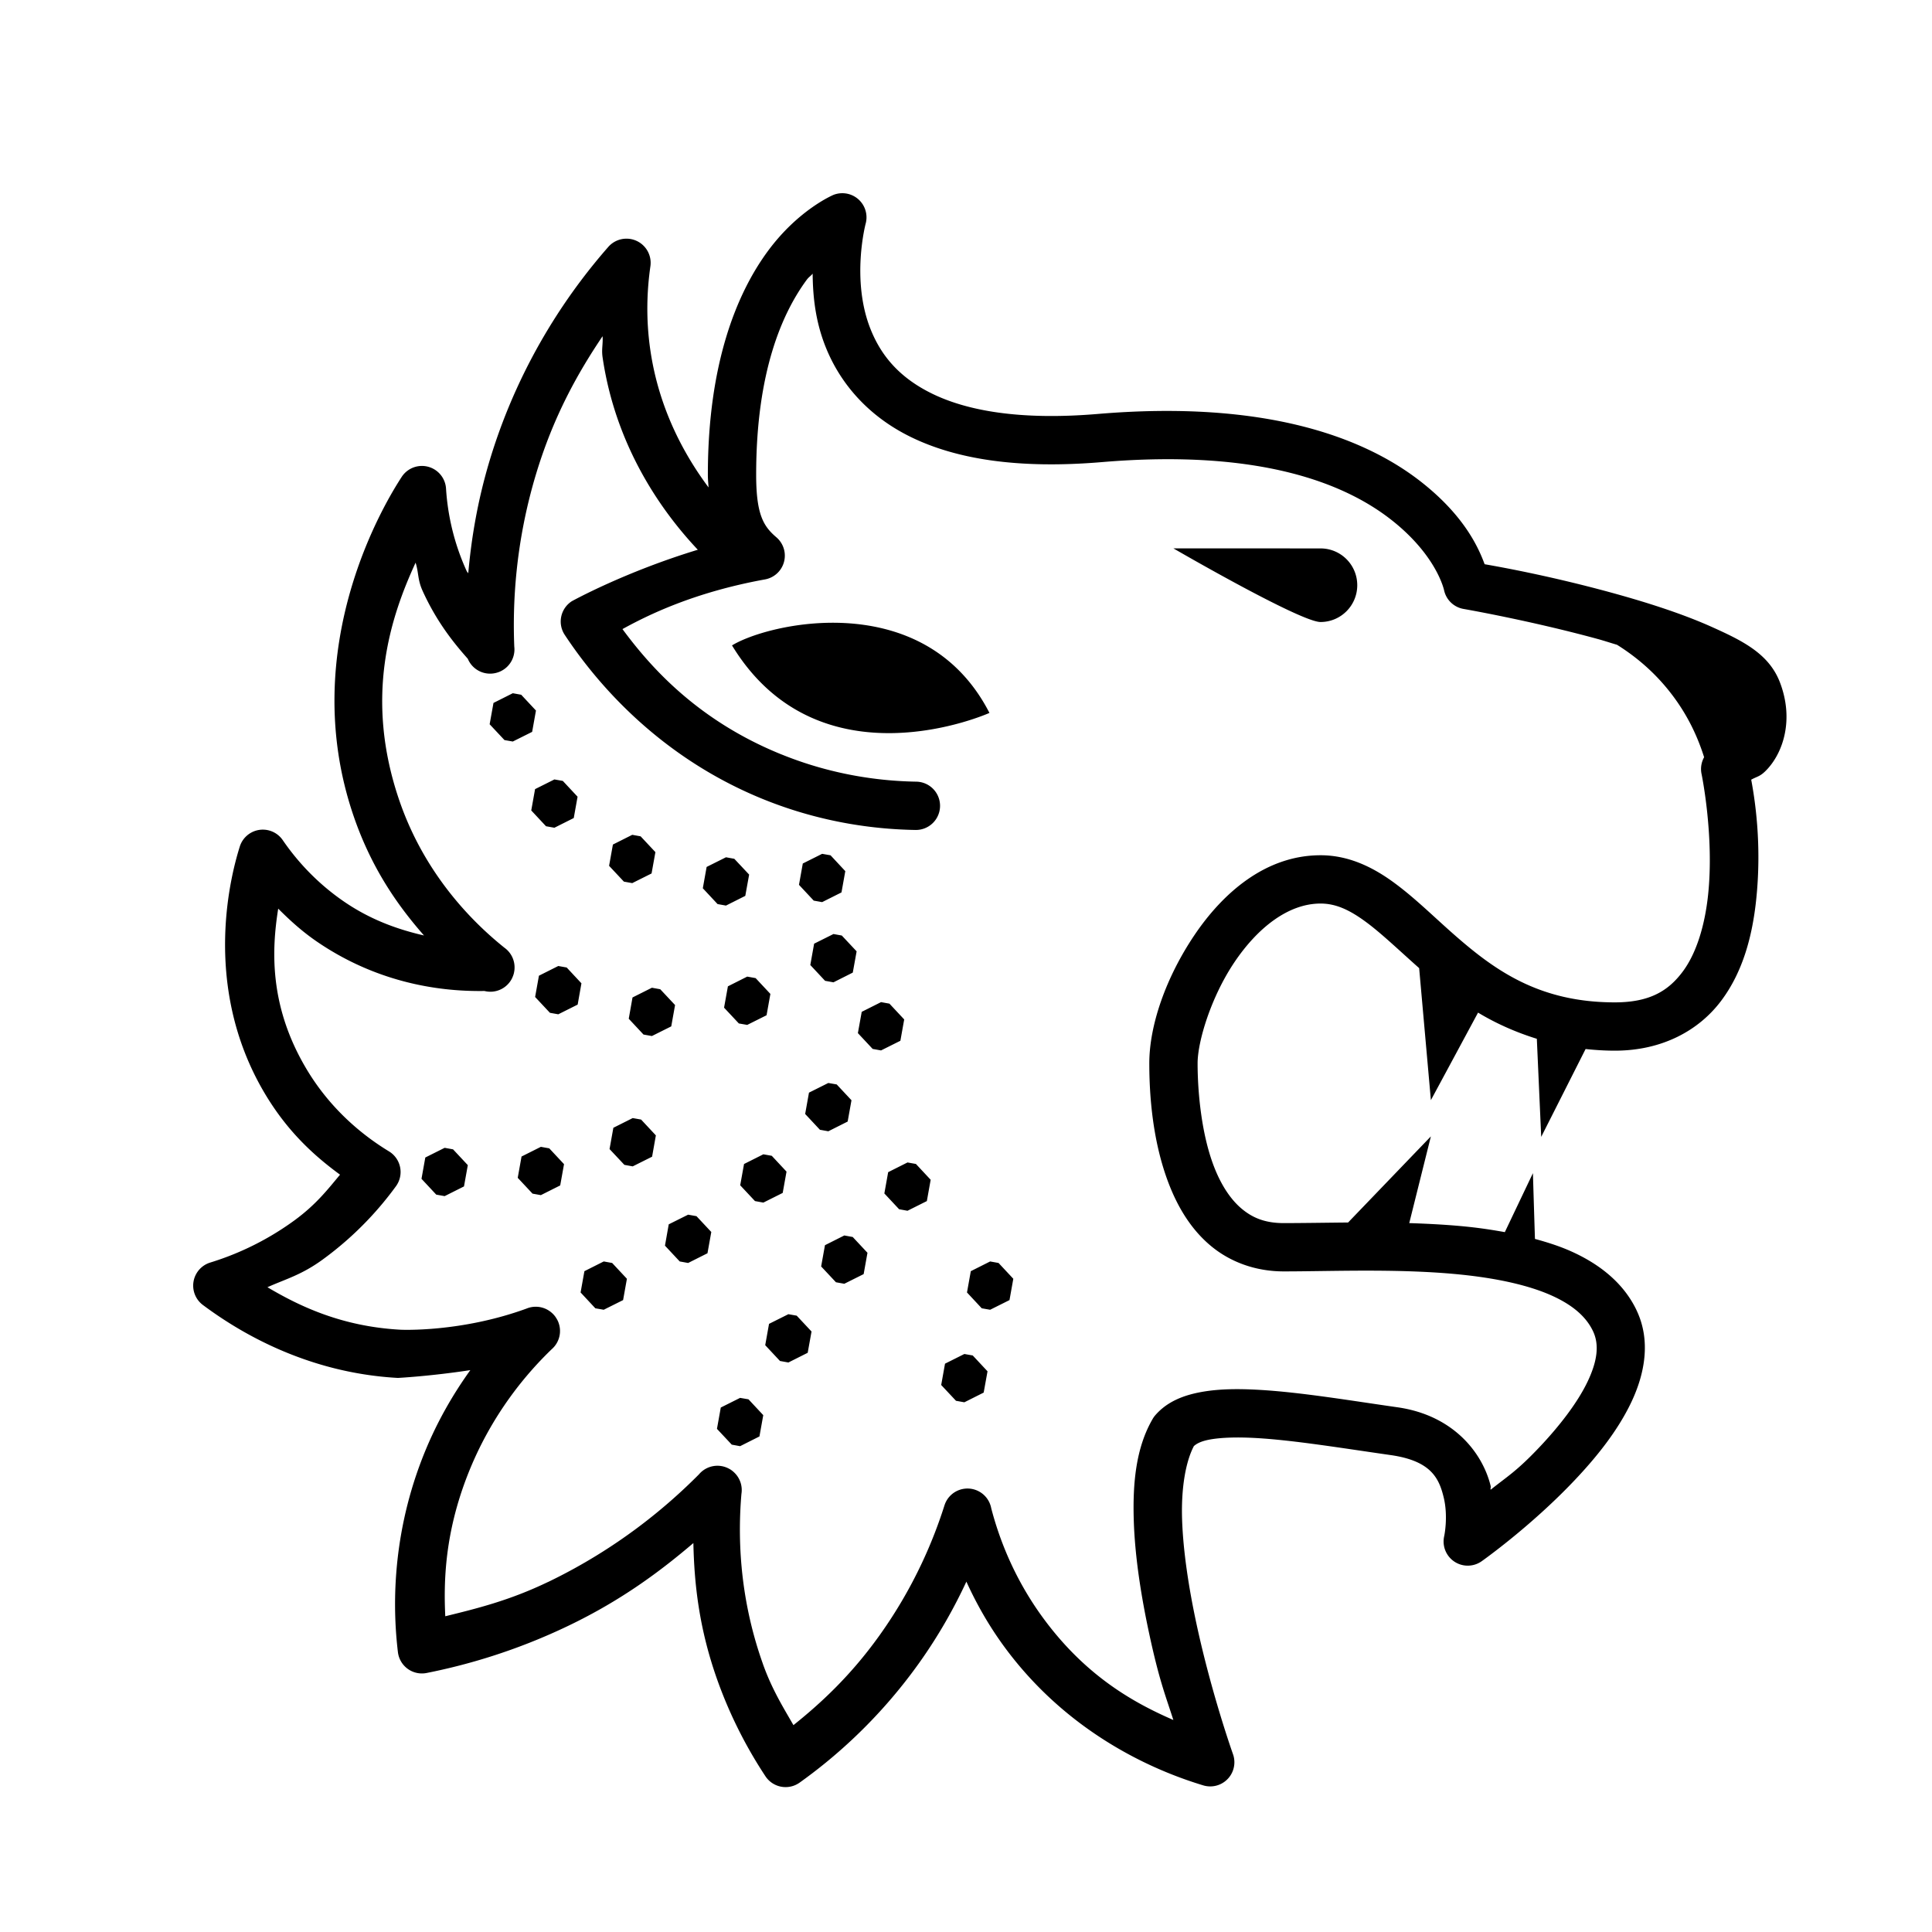 <svg xmlns="http://www.w3.org/2000/svg"  viewBox="0 0 80 80" width="80px" height="80px"><path d="M 34.826 8.002 A 1 1 0 0 0 34.516 8.068 C 34.516 8.068 33.066 8.668 31.789 10.406 C 30.512 12.144 29.311 15.047 29.311 19.66 C 29.311 19.846 29.328 20.012 29.34 20.184 C 28.381 18.899 27.293 16.988 26.93 14.502 C 26.733 13.159 26.796 11.969 26.932 11.023 A 1 1 0 0 0 25.953 9.883 A 1 1 0 0 0 25.189 10.223 C 23.774 11.837 21.564 14.791 20.277 19.064 C 19.762 20.777 19.514 22.335 19.389 23.742 C 19.368 23.698 19.343 23.688 19.322 23.643 C 18.696 22.27 18.519 21.029 18.469 20.23 A 1 1 0 0 0 16.633 19.748 C 16.069 20.616 12.219 26.721 14.643 33.793 C 15.387 35.966 16.481 37.512 17.557 38.736 C 16.541 38.501 15.404 38.122 14.27 37.35 C 13.023 36.501 12.208 35.517 11.707 34.787 A 1 1 0 0 0 9.928 35.057 C 9.653 35.942 8.247 40.703 10.963 45.275 C 11.938 46.916 13.082 47.908 14.08 48.641 C 13.57 49.251 13.086 49.883 12.176 50.545 C 10.851 51.508 9.58 52.011 8.707 52.279 A 1 1 0 0 0 8.402 54.037 C 9.727 55.025 12.561 56.842 16.475 57.057 C 16.475 57.057 17.802 56.989 19.475 56.734 C 18.767 57.721 18.049 58.93 17.479 60.404 C 16.14 63.865 16.296 66.904 16.477 68.412 A 1 1 0 0 0 17.664 69.275 C 19.279 68.955 21.329 68.38 23.551 67.312 C 25.758 66.251 27.365 65.042 28.711 63.895 C 28.747 65.528 28.93 67.395 29.705 69.57 C 30.286 71.199 31.019 72.527 31.695 73.551 A 1 1 0 0 0 33.111 73.814 C 34.449 72.859 36.334 71.276 38.049 68.875 C 38.894 67.691 39.527 66.543 40.016 65.492 C 40.416 66.372 40.937 67.317 41.646 68.27 C 44.493 72.096 48.32 73.473 49.822 73.928 A 1 1 0 0 0 51.055 72.635 C 51.055 72.635 50.172 70.158 49.547 67.256 C 49.234 65.805 48.989 64.25 48.947 62.891 C 48.907 61.581 49.104 60.509 49.436 59.879 C 49.529 59.797 49.696 59.68 50.113 59.605 C 50.585 59.521 51.252 59.502 52.029 59.547 C 53.584 59.637 55.572 59.964 57.586 60.252 C 59.251 60.49 59.585 61.204 59.779 62 C 59.974 62.796 59.803 63.6 59.803 63.6 A 1 1 0 0 0 61.352 64.648 C 61.352 64.648 63.367 63.229 65.189 61.307 C 66.101 60.346 66.977 59.258 67.541 58.078 C 68.105 56.898 68.367 55.524 67.771 54.266 L 67.771 54.264 C 67.21 53.079 66.154 52.289 64.961 51.773 C 64.517 51.582 64.044 51.433 63.559 51.301 C 63.53 50.393 63.502 49.486 63.475 48.578 C 63.087 49.392 62.699 50.206 62.312 51.02 C 61.875 50.941 61.433 50.872 60.982 50.82 C 60.111 50.721 59.227 50.675 58.354 50.646 C 58.653 49.449 58.951 48.252 59.25 47.055 C 58.107 48.243 56.965 49.432 55.822 50.621 C 54.862 50.63 53.884 50.646 53.158 50.646 C 52.373 50.646 51.855 50.422 51.404 50.041 C 50.954 49.66 50.582 49.086 50.303 48.393 C 49.744 47.006 49.59 45.19 49.59 44.029 C 49.59 43.125 50.145 41.288 51.109 39.852 C 52.074 38.415 53.347 37.414 54.682 37.414 C 55.305 37.414 55.867 37.666 56.555 38.172 C 57.205 38.65 57.93 39.349 58.764 40.088 L 59.25 45.555 C 59.902 44.347 60.552 43.138 61.203 41.93 C 61.923 42.364 62.735 42.734 63.637 43.014 L 63.818 47.076 L 65.656 43.438 C 66.046 43.479 66.446 43.506 66.867 43.506 C 68.84 43.506 70.357 42.658 71.271 41.439 C 72.186 40.221 72.563 38.719 72.717 37.281 C 72.967 34.941 72.656 33.05 72.514 32.285 C 72.788 32.132 72.894 32.166 73.201 31.826 C 73.849 31.11 74.285 29.77 73.701 28.25 C 73.246 27.067 72.154 26.533 70.902 25.969 C 69.65 25.405 68.144 24.928 66.676 24.527 C 64.011 23.801 61.924 23.443 61.475 23.363 C 61.219 22.67 60.638 21.367 58.869 19.971 C 56.532 18.126 52.427 16.554 45.457 17.141 C 42.184 17.416 40.006 16.992 38.586 16.295 C 37.166 15.598 36.454 14.648 36.047 13.627 C 35.233 11.586 35.842 9.273 35.842 9.273 A 1 1 0 0 0 34.826 8.002 z M 33.65 11.332 C 33.659 12.255 33.757 13.287 34.188 14.367 C 34.748 15.774 35.853 17.181 37.705 18.09 C 39.557 18.999 42.108 19.431 45.625 19.135 C 52.236 18.578 55.747 20.054 57.631 21.541 C 59.515 23.028 59.799 24.453 59.799 24.453 A 1 1 0 0 0 60.604 25.215 C 60.604 25.215 63.328 25.687 66.15 26.457 C 66.423 26.531 66.685 26.62 66.957 26.699 C 67.717 27.175 68.525 27.832 69.234 28.766 C 69.934 29.685 70.322 30.591 70.564 31.355 A 1 1 0 0 0 70.459 32.055 C 70.459 32.055 70.989 34.614 70.727 37.068 C 70.595 38.296 70.257 39.46 69.672 40.24 C 69.087 41.02 68.321 41.506 66.867 41.506 C 63.736 41.506 61.9 40.181 60.221 38.709 C 59.381 37.973 58.605 37.197 57.74 36.561 C 56.875 35.924 55.867 35.414 54.682 35.414 C 52.399 35.414 50.626 36.984 49.449 38.736 C 48.272 40.489 47.59 42.458 47.59 44.029 C 47.59 45.344 47.721 47.338 48.447 49.141 C 48.81 50.042 49.332 50.908 50.113 51.568 C 50.894 52.229 51.944 52.646 53.158 52.646 C 55.205 52.646 58.16 52.51 60.756 52.807 C 62.054 52.955 63.256 53.215 64.168 53.609 C 65.08 54.004 65.668 54.498 65.963 55.121 C 66.224 55.671 66.153 56.343 65.736 57.215 C 65.319 58.087 64.565 59.06 63.738 59.932 C 62.798 60.923 62.426 61.127 61.725 61.686 C 61.708 61.601 61.744 61.609 61.723 61.523 C 61.393 60.178 60.202 58.607 57.869 58.273 C 55.885 57.99 53.876 57.651 52.146 57.551 C 51.282 57.501 50.484 57.507 49.76 57.637 C 49.035 57.767 48.334 58.024 47.83 58.611 A 1 1 0 0 0 47.725 58.762 C 47.039 59.945 46.899 61.405 46.947 62.953 C 46.995 64.501 47.263 66.15 47.592 67.676 C 48.006 69.597 48.259 70.2 48.586 71.221 C 46.982 70.524 45.007 69.437 43.25 67.074 C 41.969 65.352 41.357 63.649 41.045 62.455 A 1 1 0 0 0 39.133 62.266 A 1 1 0 0 0 39.133 62.268 A 1 1 0 0 0 39.105 62.344 A 1 1 0 0 0 39.1 62.361 C 38.661 63.738 37.875 65.679 36.422 67.713 C 35.203 69.419 33.951 70.556 32.855 71.434 C 32.415 70.671 31.959 69.936 31.59 68.9 L 31.59 68.898 C 30.568 66.028 30.563 63.473 30.701 61.859 A 1 1 0 0 0 30.406 60.977 A 1 1 0 0 0 30.25 60.852 A 1 1 0 0 0 30.162 60.803 A 1 1 0 0 0 28.943 61.049 C 27.634 62.367 25.583 64.117 22.684 65.512 L 22.684 65.51 C 21.081 66.28 19.729 66.608 18.438 66.926 C 18.368 65.464 18.422 63.509 19.344 61.125 C 20.361 58.497 21.902 56.777 22.844 55.869 A 1 1 0 0 0 23.115 54.736 A 1 1 0 0 0 23.115 54.734 A 1 1 0 0 0 23.072 54.646 A 1 1 0 0 0 23.021 54.561 A 1 1 0 0 0 22.975 54.494 A 1 1 0 0 0 22.971 54.49 A 1 1 0 0 0 22.908 54.418 A 1 1 0 0 0 22.846 54.359 A 1 1 0 0 0 22.832 54.348 A 1 1 0 0 0 22.822 54.338 A 1 1 0 0 0 22.756 54.289 A 1 1 0 0 0 22.672 54.236 A 1 1 0 0 0 21.801 54.186 C 19.067 55.183 16.584 55.061 16.584 55.061 C 14.161 54.928 12.417 54.097 11.074 53.301 C 11.833 52.961 12.482 52.794 13.352 52.162 C 14.809 51.103 15.787 49.956 16.396 49.119 A 1 1 0 0 0 16.107 47.676 C 15.205 47.128 13.761 46.067 12.684 44.254 C 11.137 41.651 11.249 39.326 11.52 37.625 C 11.985 38.089 12.494 38.562 13.143 39.004 C 15.953 40.918 18.75 41.053 20.062 41.035 A 1 1 0 0 0 21.203 40.508 A 1 1 0 0 0 21.205 40.502 A 1 1 0 0 0 21.242 40.416 A 1 1 0 0 0 21.244 40.41 A 1 1 0 0 0 21.273 40.322 A 1 1 0 0 0 21.275 40.314 A 1 1 0 0 0 21.293 40.225 A 1 1 0 0 0 21.295 40.217 A 1 1 0 0 0 21.305 40.125 A 1 1 0 0 0 20.891 39.246 C 19.765 38.344 17.64 36.369 16.535 33.145 C 15.064 28.85 16.178 25.536 17.209 23.299 C 17.345 23.737 17.286 24 17.502 24.473 C 18.086 25.755 18.788 26.622 19.371 27.279 A 1 1 0 0 0 20.631 27.836 A 1 1 0 0 0 20.645 27.832 A 1 1 0 0 0 20.736 27.793 A 1 1 0 0 0 21.295 26.773 C 21.225 25.033 21.328 22.518 22.193 19.641 C 22.924 17.212 23.944 15.417 24.951 13.922 C 24.975 14.241 24.902 14.454 24.951 14.791 C 25.544 18.843 27.751 21.548 28.895 22.764 C 25.856 23.687 23.678 24.895 23.678 24.895 A 1 1 0 0 0 23.385 26.289 C 24.384 27.798 26.941 31.205 31.611 33.096 C 34.098 34.103 36.353 34.341 37.908 34.367 A 1 1 0 0 0 37.943 32.367 C 36.56 32.344 34.562 32.131 32.363 31.24 A 1 1 0 0 0 32.361 31.24 C 28.844 29.817 26.898 27.568 25.775 26.049 C 26.805 25.483 28.711 24.53 31.678 23.992 A 1 1 0 0 0 32.15 22.25 C 31.624 21.799 31.311 21.331 31.311 19.66 C 31.311 15.39 32.393 12.963 33.4 11.592 C 33.498 11.459 33.557 11.445 33.65 11.332 z M 48.588 22.707 C 48.588 22.707 53.839 25.756 54.68 25.756 C 55.521 25.756 56.201 25.074 56.201 24.232 C 56.201 23.391 55.522 22.709 54.68 22.709 C 53.841 22.708 48.588 22.707 48.588 22.707 z M 34.41 25.787 C 32.584 25.801 30.975 26.317 30.311 26.725 C 33.936 32.678 40.971 29.522 40.971 29.52 C 39.462 26.581 36.758 25.769 34.41 25.787 z M 21.234 28.705 L 20.434 29.107 L 20.275 29.99 L 20.889 30.645 L 21.234 30.705 L 22.035 30.305 L 22.193 29.422 L 21.582 28.768 L 21.234 28.705 z M 22.957 32.275 L 22.156 32.676 L 21.998 33.559 L 22.609 34.213 L 22.957 34.275 L 23.758 33.873 L 23.916 32.99 L 23.305 32.336 L 22.957 32.275 z M 26.18 34.568 L 25.379 34.971 L 25.221 35.852 L 25.834 36.506 L 26.18 36.568 L 26.98 36.168 L 27.139 35.285 L 26.527 34.631 L 26.18 34.568 z M 34.043 35.355 L 33.242 35.756 L 33.084 36.639 L 33.695 37.293 L 34.043 37.355 L 34.844 36.953 L 35.002 36.072 L 34.391 35.416 L 34.043 35.355 z M 30.061 35.498 L 29.26 35.898 L 29.102 36.781 L 29.713 37.436 L 30.061 37.498 L 30.861 37.096 L 31.02 36.215 L 30.406 35.561 L 30.061 35.498 z M 34.512 38.676 L 33.711 39.076 L 33.553 39.959 L 34.164 40.613 L 34.512 40.676 L 35.312 40.273 L 35.471 39.393 L 34.857 38.738 L 34.512 38.676 z M 23.117 40 L 22.316 40.402 L 22.158 41.283 L 22.771 41.938 L 23.117 42 L 23.92 41.598 L 24.076 40.717 L 23.465 40.062 L 23.117 40 z M 30.941 40.439 L 30.141 40.842 L 29.982 41.725 L 30.594 42.379 L 30.941 42.439 L 31.742 42.039 L 31.9 41.156 L 31.289 40.502 L 30.941 40.439 z M 26.994 40.9 L 26.191 41.303 L 26.035 42.184 L 26.646 42.838 L 26.994 42.9 L 27.795 42.5 L 27.953 41.617 L 27.34 40.963 L 26.994 40.9 z M 36.482 41.496 L 35.682 41.898 L 35.523 42.779 L 36.135 43.434 L 36.482 43.496 L 37.283 43.096 L 37.441 42.213 L 36.83 41.559 L 36.482 41.496 z M 34.299 44.844 L 33.498 45.244 L 33.34 46.127 L 33.951 46.781 L 34.299 46.844 L 35.1 46.441 L 35.258 45.559 L 34.646 44.904 L 34.299 44.844 z M 26.199 46.297 L 25.398 46.699 L 25.24 47.58 L 25.854 48.234 L 26.199 48.297 L 27.002 47.896 L 27.158 47.014 L 26.547 46.359 L 26.199 46.297 z M 22.396 47.488 L 21.596 47.889 L 21.438 48.771 L 22.051 49.426 L 22.396 49.488 L 23.197 49.086 L 23.355 48.205 L 22.744 47.551 L 22.396 47.488 z M 18.412 47.529 L 17.611 47.93 L 17.453 48.812 L 18.064 49.467 L 18.412 49.529 L 19.213 49.127 L 19.371 48.246 L 18.76 47.592 L 18.412 47.529 z M 31.609 47.797 L 30.809 48.199 L 30.65 49.08 L 31.262 49.734 L 31.609 49.797 L 32.41 49.396 L 32.568 48.514 L 31.957 47.859 L 31.609 47.797 z M 37.578 48.135 L 36.777 48.537 L 36.619 49.418 L 37.23 50.072 L 37.578 50.135 L 38.379 49.734 L 38.537 48.852 L 37.926 48.197 L 37.578 48.135 z M 28.494 50.297 L 27.691 50.697 L 27.535 51.58 L 28.146 52.234 L 28.494 52.297 L 29.295 51.895 L 29.453 51.014 L 28.84 50.359 L 28.494 50.297 z M 34.961 51.158 L 34.16 51.561 L 34.002 52.441 L 34.615 53.096 L 34.961 53.158 L 35.762 52.758 L 35.92 51.875 L 35.309 51.221 L 34.961 51.158 z M 25 52.234 L 24.199 52.637 L 24.041 53.518 L 24.652 54.174 L 25 54.234 L 25.801 53.834 L 25.959 52.951 L 25.348 52.297 L 25 52.234 z M 41 52.234 L 40.199 52.637 L 40.041 53.518 L 40.652 54.174 L 41 54.234 L 41.801 53.834 L 41.959 52.951 L 41.348 52.297 L 41 52.234 z M 32.645 54.418 L 31.844 54.818 L 31.686 55.701 L 32.297 56.355 L 32.645 56.418 L 33.445 56.016 L 33.604 55.135 L 32.99 54.479 L 32.645 54.418 z M 39.932 56.066 L 39.131 56.467 L 38.973 57.35 L 39.586 58.004 L 39.932 58.066 L 40.732 57.664 L 40.891 56.783 L 40.279 56.127 L 39.932 56.066 z M 30.646 57.883 L 29.846 58.283 L 29.688 59.166 L 30.301 59.82 L 30.646 59.883 L 31.447 59.48 L 31.605 58.598 L 30.994 57.943 L 30.646 57.883 z"/></svg>